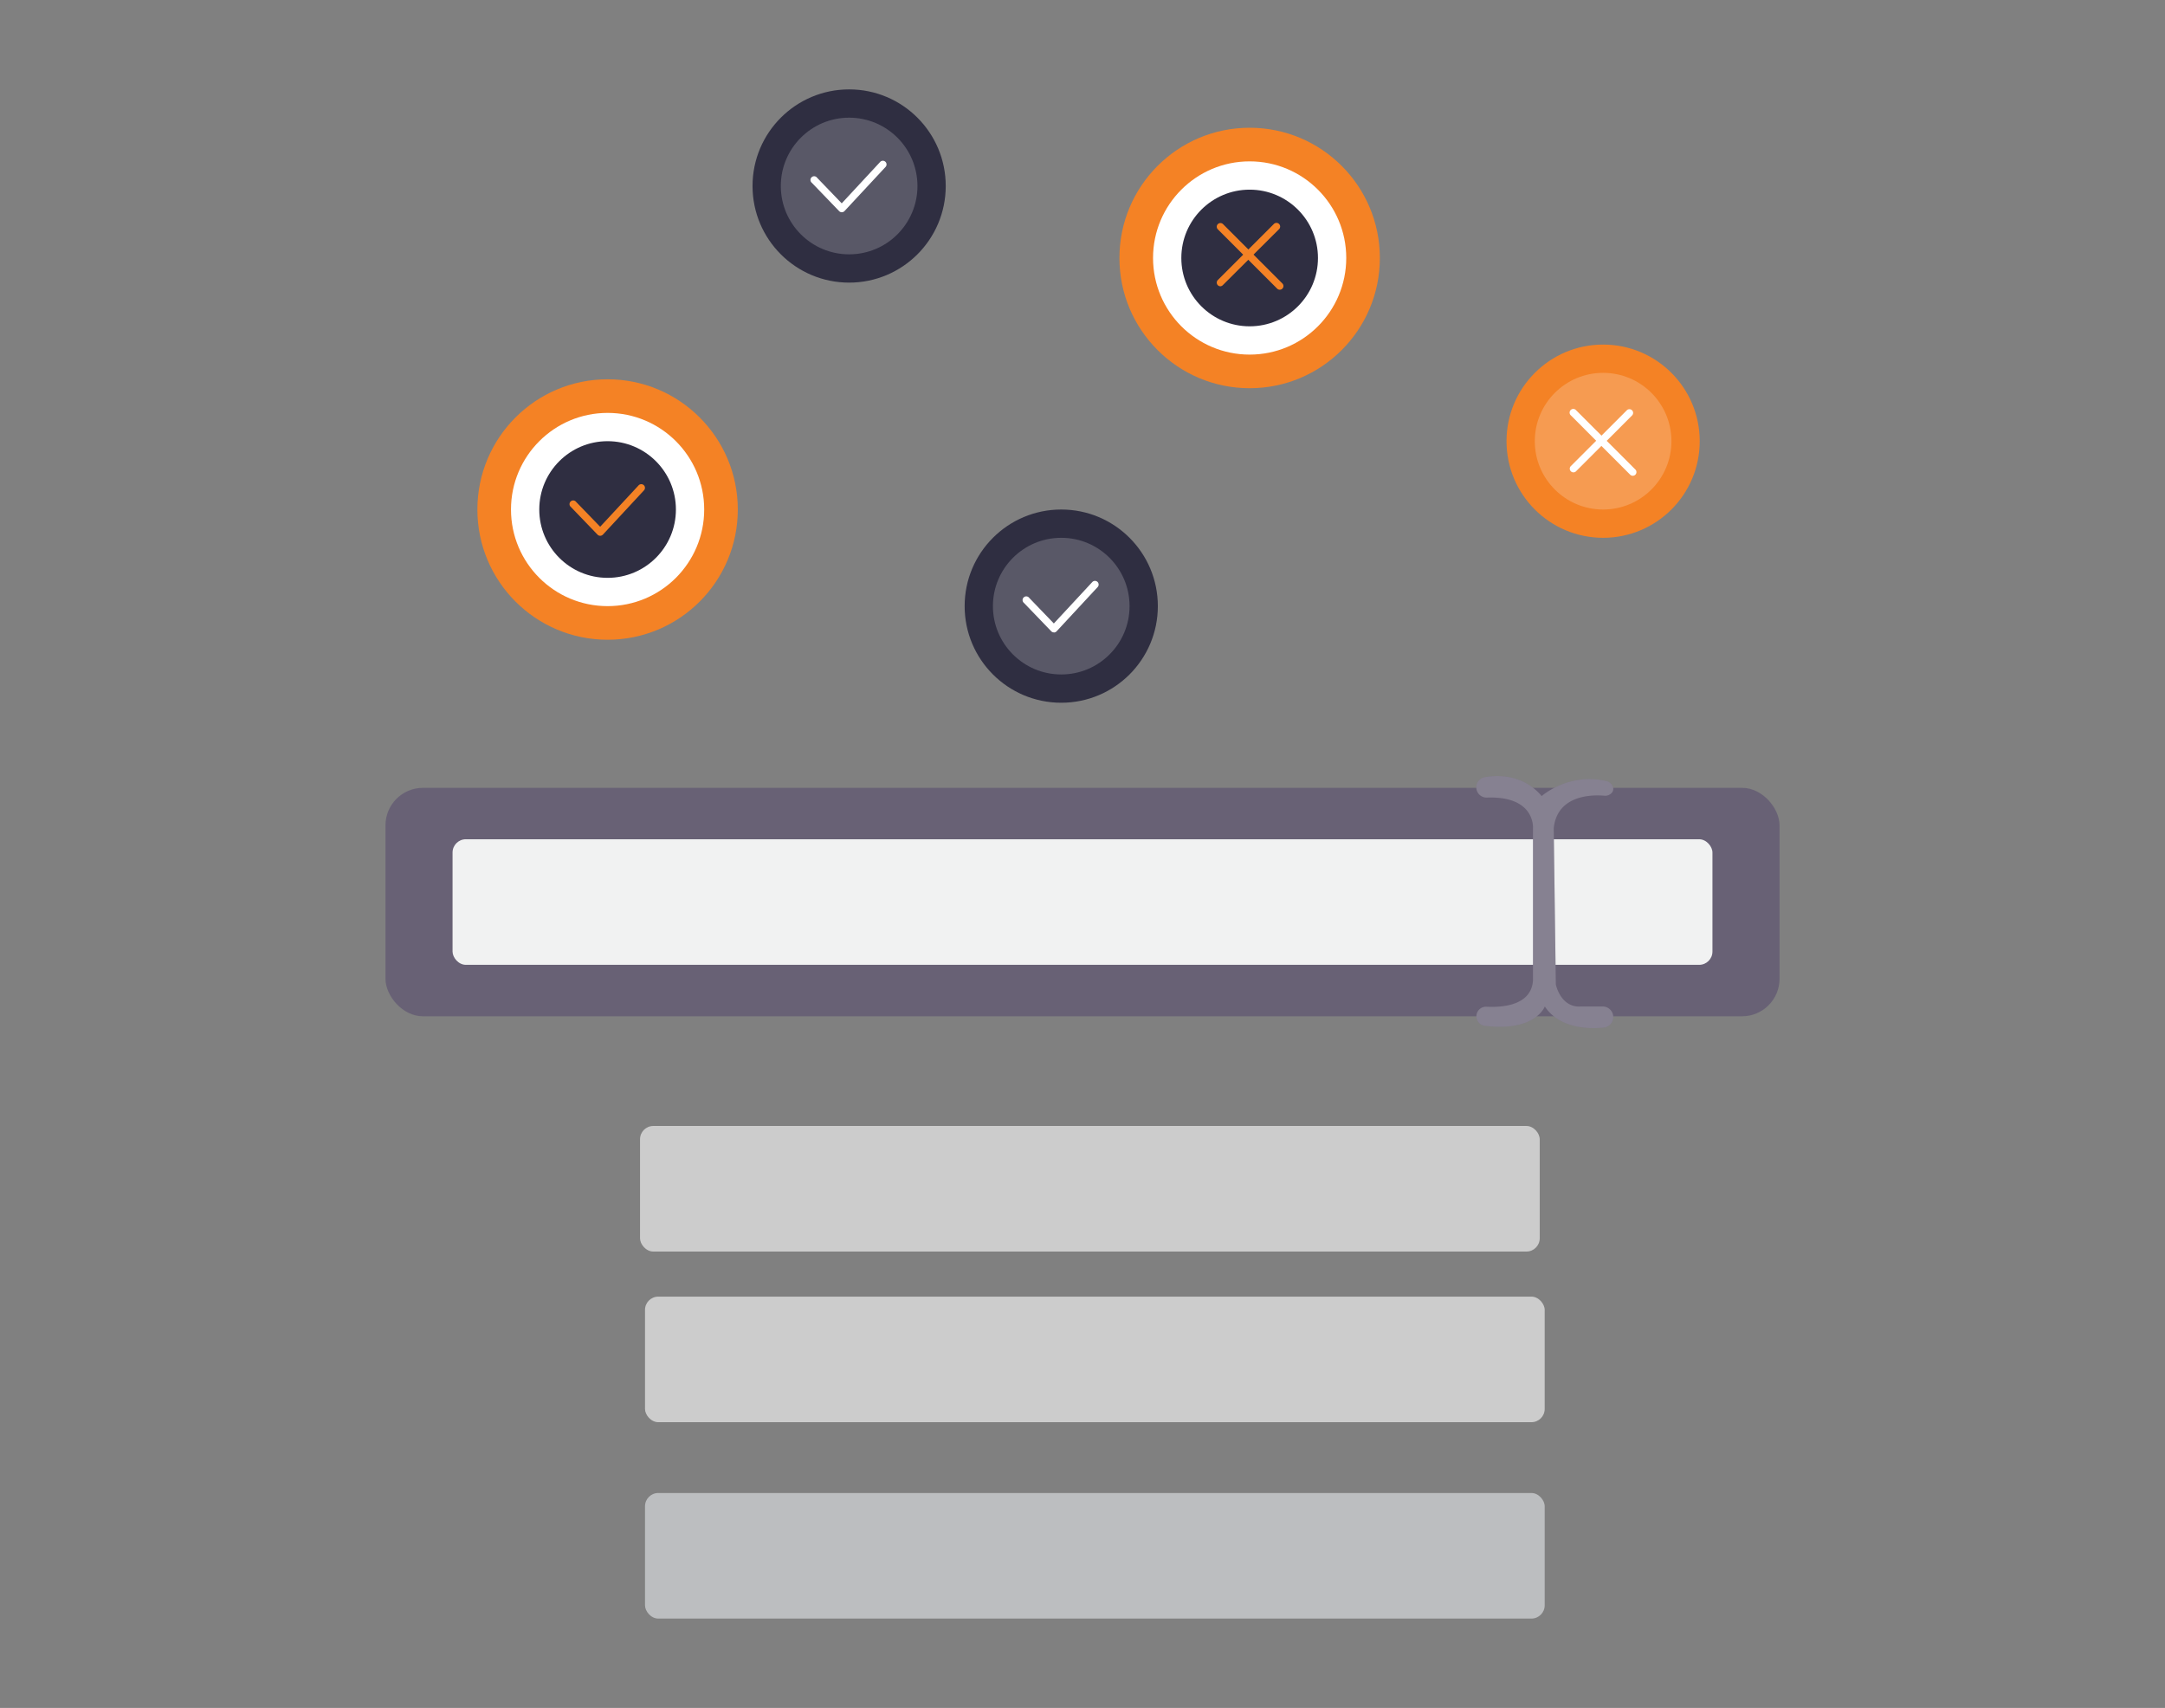 <svg id="fd8c4c90-d180-4ef7-8219-716a5e245289" data-name="Layer 1" xmlns="http://www.w3.org/2000/svg" width="865.76" height="682.89" viewBox="0 0 865.76 682.89"><rect x="0" y="0" width="865.76" height="682.89" fill="#808080" stroke="none"/><rect x="154.15" y="315" width="557.47" height="91.34" rx="15" fill="#686175" data-primary="true"/><rect x="180.97" y="335.56" width="503.82" height="50.21" rx="5.31" fill="#f1f2f2"/><rect x="255.94" y="450.2" width="359.78" height="50.21" rx="5.31" fill="#ccc"/><rect x="257.93" y="518.43" width="359.78" height="50.21" rx="5.31" fill="#ccc"/><rect x="257.93" y="596.95" width="359.78" height="50.21" rx="5.31" fill="#bcbec0"/><path d="M616.5,318.29s10.74-9.55,25.83-6a3.68,3.68,0,0,1,2.65,2.29,2.37,2.37,0,0,1-.5,2.48,3.57,3.57,0,0,1-3,1.08c-4.37-.38-18.74-.56-20.16,13l.84,62.46s1.89,9.45,10.08,8.82h8.65a4.23,4.23,0,0,1,4.23,4.23h0a4.21,4.21,0,0,1-3.78,4.21c-6,.6-17.67.44-23.59-8.44,0,0-3.7,10.23-24,7.74a3.83,3.83,0,0,1-3.35-3.81h0a3.83,3.83,0,0,1,4-3.83c6.33.33,17.94-.45,18.62-10.49V331.2s1.11-13-18.4-12.3a4.12,4.12,0,0,1-4.27-4.1h0a4.09,4.09,0,0,1,3.35-4.05C598.9,309.85,609.07,309.51,616.5,318.29Z" fill="#686175" data-primary="true"/><path d="M616.5,318.29s10.74-9.55,25.83-6a3.68,3.68,0,0,1,2.65,2.29,2.37,2.37,0,0,1-.5,2.48,3.57,3.57,0,0,1-3,1.08c-4.37-.38-18.74-.56-20.16,13l.84,62.46s1.89,9.45,10.08,8.82h8.65a4.23,4.23,0,0,1,4.23,4.23h0a4.21,4.21,0,0,1-3.78,4.21c-6,.6-17.67.44-23.59-8.44,0,0-3.7,10.23-24,7.74a3.83,3.83,0,0,1-3.35-3.81h0a3.83,3.83,0,0,1,4-3.83c6.33.33,17.94-.45,18.62-10.49V331.2s1.11-13-18.4-12.3a4.12,4.12,0,0,1-4.27-4.1h0a4.09,4.09,0,0,1,3.35-4.05C598.9,309.85,609.07,309.51,616.5,318.29Z" fill="#fff" opacity="0.2"/><circle cx="242.97" cy="203.72" r="52.07" fill="#f48225" data-secondary="true"/><circle cx="242.97" cy="203.72" r="38.63" fill="#fff"/><circle cx="242.97" cy="203.72" r="27.32" fill="#2f2e41"/><path d="M240,214.22a1.46,1.46,0,0,1-1.06-.46l-10.92-11.33a1.47,1.47,0,0,1,2.12-2L240,210.61l15.32-16.5a1.47,1.47,0,1,1,2.15,2L241.1,213.75a1.51,1.51,0,0,1-1.06.47Z" fill="#f48225" data-secondary="true"/><circle cx="499.72" cy="103.15" r="52.07" fill="#f48225" data-secondary="true"/><circle cx="499.72" cy="103.15" r="38.63" fill="#fff"/><circle cx="499.72" cy="103.15" r="27.32" fill="#2f2e41"/><circle cx="339.56" cy="74.37" r="38.63" fill="#2f2e41"/><circle cx="339.56" cy="74.37" r="27.32" fill="#fff" opacity="0.2"/><path d="M336.62,84.86a1.47,1.47,0,0,1-1.06-.45L324.64,73.08a1.47,1.47,0,1,1,2.12-2l9.84,10.22,15.32-16.5a1.47,1.47,0,1,1,2.15,2L337.7,84.4a1.48,1.48,0,0,1-1.07.46Z" fill="#fff"/><circle cx="424.38" cy="242.35" r="38.63" fill="#2f2e41"/><circle cx="424.38" cy="242.35" r="27.32" fill="#fff" opacity="0.2"/><path d="M421.44,252.85a1.47,1.47,0,0,1-1.06-.45l-10.92-11.34a1.47,1.47,0,1,1,2.12-2l9.84,10.22,15.32-16.5a1.47,1.47,0,1,1,2.15,2l-16.37,17.64a1.53,1.53,0,0,1-1.07.47Z" fill="#fff"/><circle cx="641.07" cy="176.4" r="38.63" fill="#f48225" data-secondary="true"/><circle cx="641.07" cy="176.4" r="27.32" fill="#fff" opacity="0.2"/><path d="M488,114.47a1.44,1.44,0,0,1-1-.43,1.46,1.46,0,0,1,0-2.08l22.35-22.35a1.47,1.47,0,1,1,2.07,2.08L489,114A1.47,1.47,0,0,1,488,114.47Z" fill="#f48225" data-secondary="true"/><path d="M511.72,115.84a1.44,1.44,0,0,1-1-.43L487,91.69a1.46,1.46,0,0,1,0-2.08,1.48,1.48,0,0,1,2.08,0l23.72,23.72a1.47,1.47,0,0,1-1,2.51Z" fill="#f48225" data-secondary="true"/><path d="M654,187.76l-11.5-11.5,10.13-10.14a1.46,1.46,0,0,0,0-2.08,1.48,1.48,0,0,0-2.08,0l-10.13,10.14L630.24,164a1.47,1.47,0,1,0-2.07,2.08l10.13,10.14-10.13,10.13a1.46,1.46,0,0,0,0,2.08,1.46,1.46,0,0,0,2.07,0l10.14-10.14,11.51,11.51a1.46,1.46,0,0,0,2.07,0A1.46,1.46,0,0,0,654,187.76Z" fill="#fff"/></svg>
